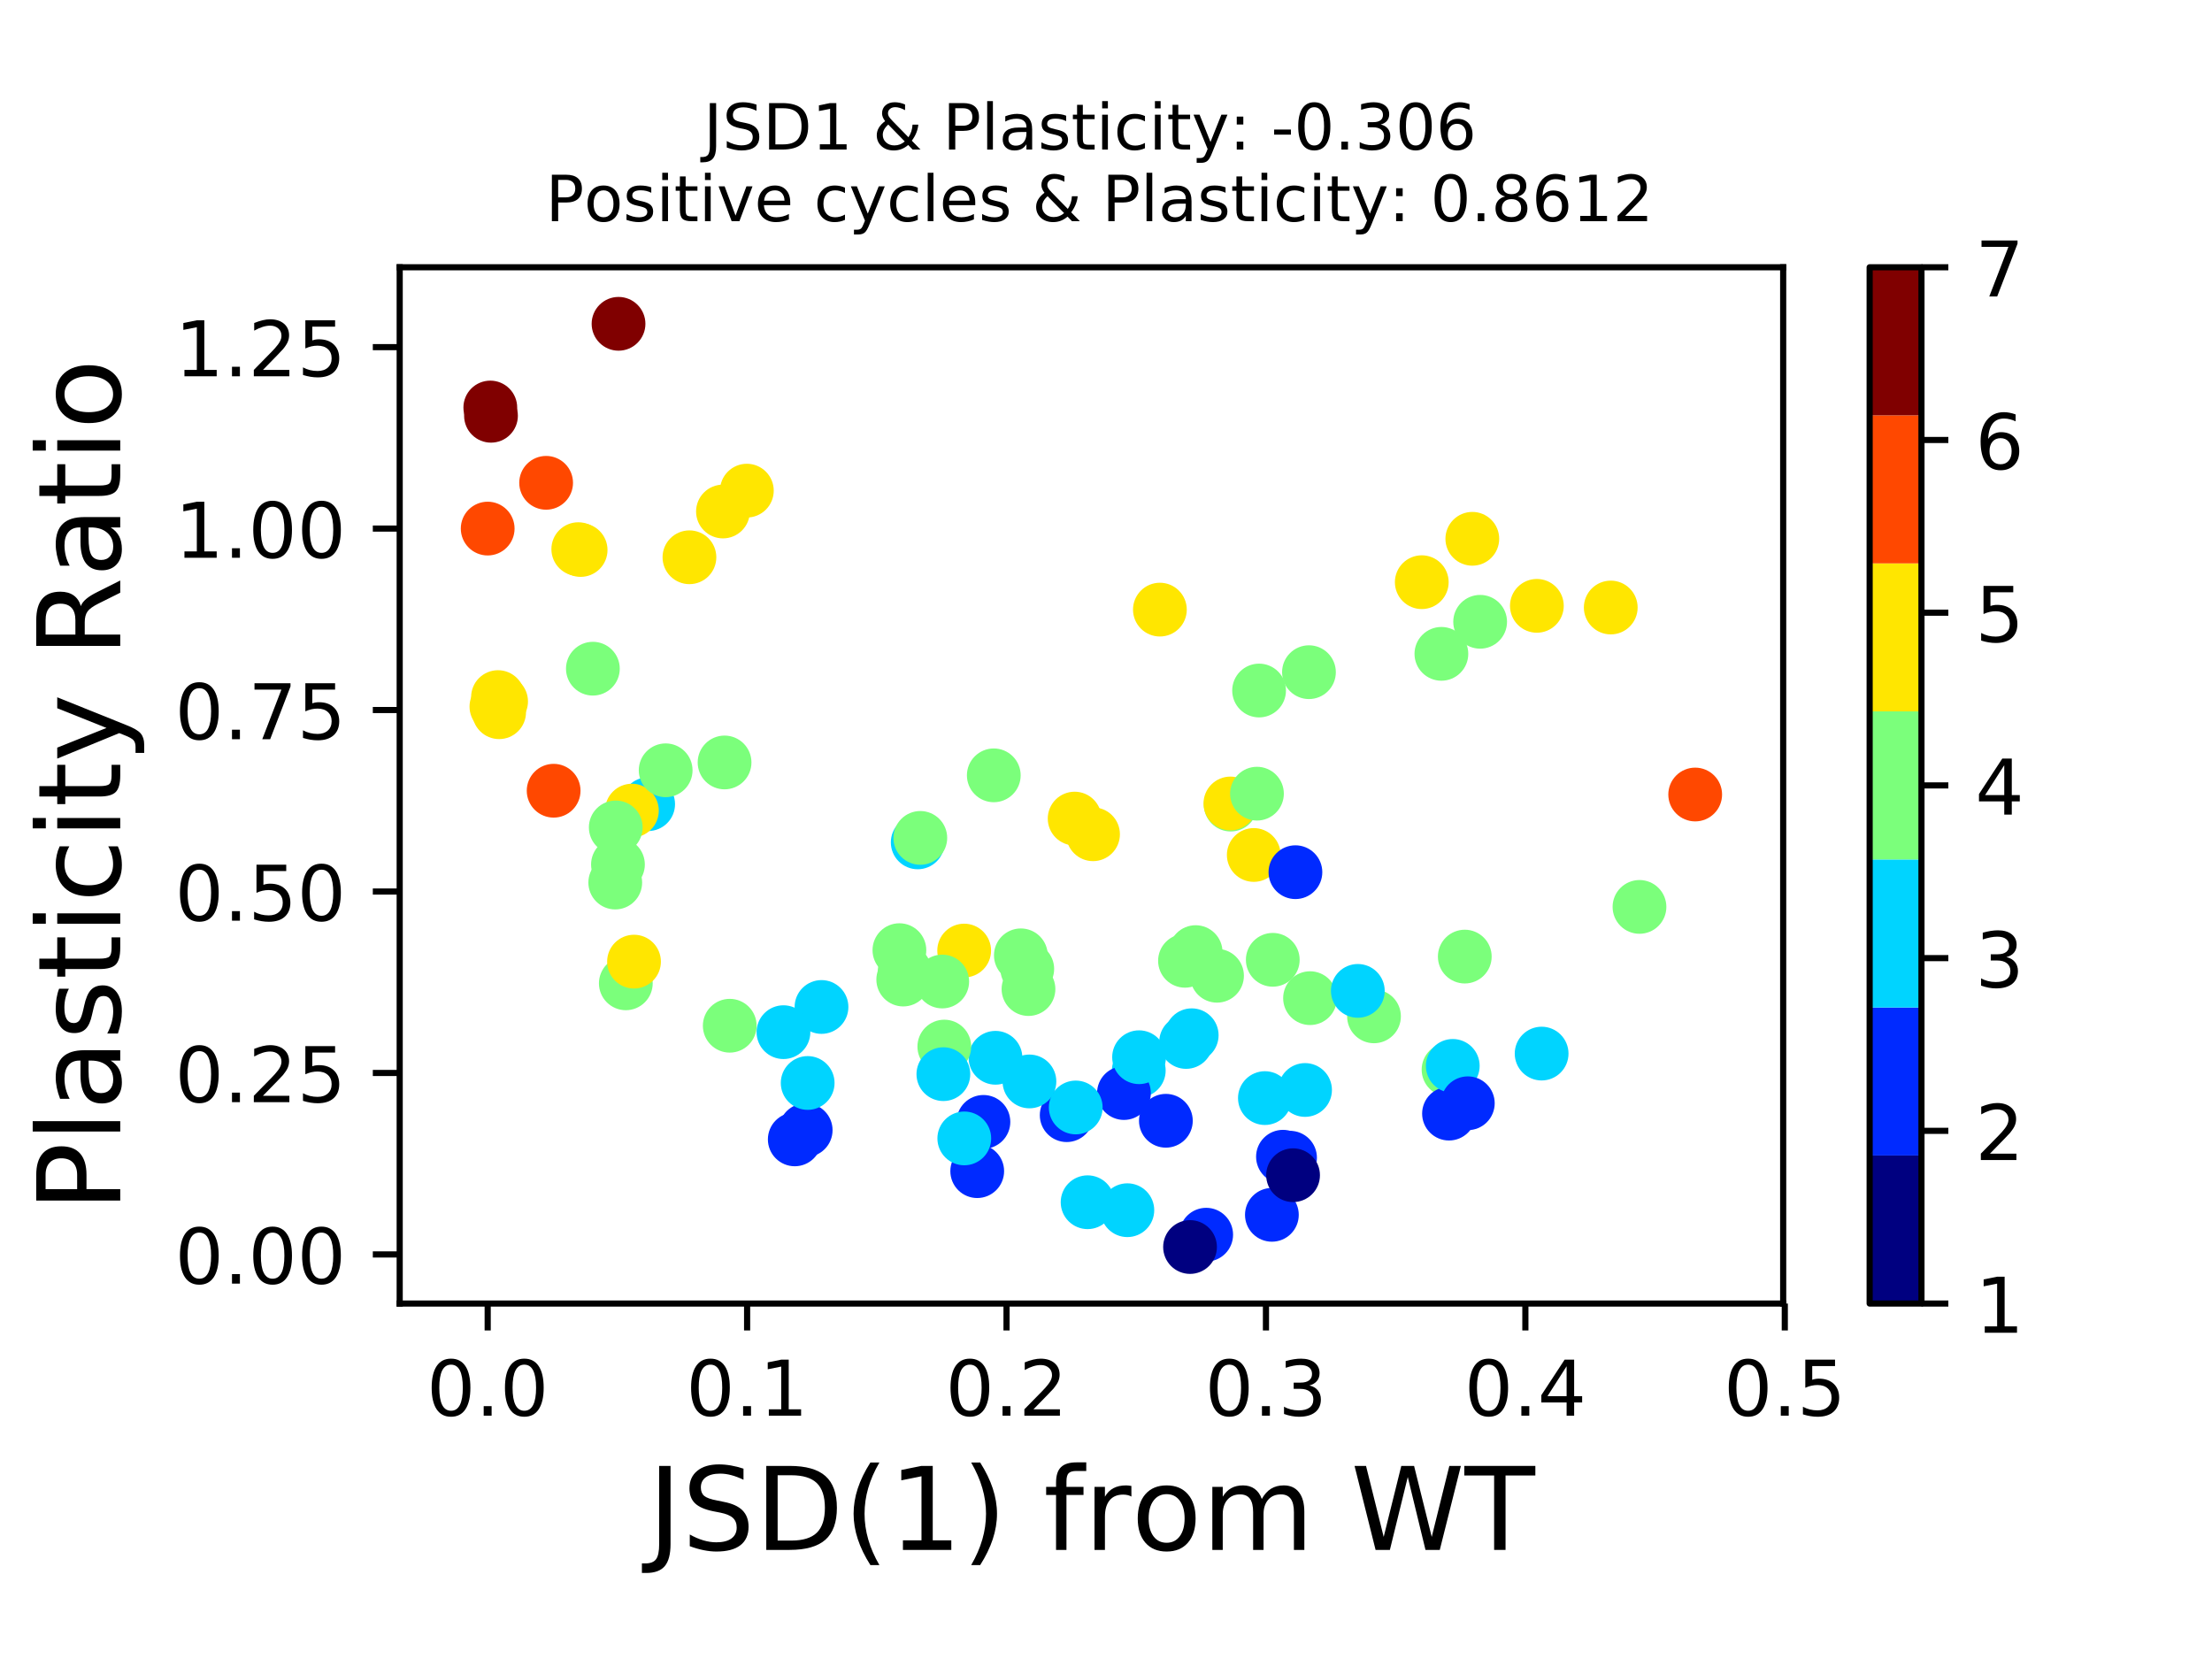 <?xml version="1.0" encoding="utf-8" standalone="no"?>
<!DOCTYPE svg PUBLIC "-//W3C//DTD SVG 1.1//EN"
  "http://www.w3.org/Graphics/SVG/1.1/DTD/svg11.dtd">
<!-- Created with matplotlib (https://matplotlib.org/) -->
<svg height="216pt" version="1.1" viewBox="0 0 288 216" width="288pt" xmlns="http://www.w3.org/2000/svg" xmlns:xlink="http://www.w3.org/1999/xlink">
 <defs>
  <style type="text/css">
*{stroke-linecap:butt;stroke-linejoin:round;}
  </style>
 </defs>
 <g id="figure_1">
  <g id="patch_1">
   <path d="M 0 216 
L 288 216 
L 288 0 
L 0 0 
z
" style="fill:#ffffff;"/>
  </g>
  <g id="axes_1">
   <g id="patch_2">
    <path d="M 52.04 169.72 
L 232.168 169.72 
L 232.168 34.8 
L 52.04 34.8 
z
" style="fill:#ffffff;"/>
   </g>
   <g id="PathCollection_1">
    <defs>
     <path d="M 0 3 
C 0.796 3 1.559 2.684 2.121 2.121 
C 2.684 1.559 3 0.796 3 0 
C 3 -0.796 2.684 -1.559 2.121 -2.121 
C 1.559 -2.684 0.796 -3 0 -3 
C -0.796 -3 -1.559 -2.684 -2.121 -2.121 
C -2.684 -1.559 -3 -0.796 -3 0 
C -3 0.796 -2.684 1.559 -2.121 2.121 
C -1.559 2.684 -0.796 3 0 3 
z
" id="C0_0_361b6899f0"/>
    </defs>
    <g clip-path="url(#p4bc2832417)">
     <use style="fill:#7bff7b;stroke:#7bff7b;" x="154.285" xlink:href="#C0_0_361b6899f0" y="125.094"/>
    </g>
    <g clip-path="url(#p4bc2832417)">
     <use style="fill:#7bff7b;stroke:#7bff7b;" x="192.713" xlink:href="#C0_0_361b6899f0" y="80.957"/>
    </g>
    <g clip-path="url(#p4bc2832417)">
     <use style="fill:#7bff7b;stroke:#7bff7b;" x="77.192" xlink:href="#C0_0_361b6899f0" y="87.062"/>
    </g>
    <g clip-path="url(#p4bc2832417)">
     <use style="fill:#7bff7b;stroke:#7bff7b;" x="170.425" xlink:href="#C0_0_361b6899f0" y="87.517"/>
    </g>
    <g clip-path="url(#p4bc2832417)">
     <use style="fill:#7bff7b;stroke:#7bff7b;" x="188.599" xlink:href="#C0_0_361b6899f0" y="139.271"/>
    </g>
    <g clip-path="url(#p4bc2832417)">
     <use style="fill:#ffe600;stroke:#ffe600;" x="142.312" xlink:href="#C0_0_361b6899f0" y="108.62"/>
    </g>
    <g clip-path="url(#p4bc2832417)">
     <use style="fill:#ffe600;stroke:#ffe600;" x="94.129" xlink:href="#C0_0_361b6899f0" y="66.597"/>
    </g>
    <g clip-path="url(#p4bc2832417)">
     <use style="fill:#00d4ff;stroke:#00d4ff;" x="148.268" xlink:href="#C0_0_361b6899f0" y="139.381"/>
    </g>
    <g clip-path="url(#p4bc2832417)">
     <use style="fill:#002aff;stroke:#002aff;" x="138.882" xlink:href="#C0_0_361b6899f0" y="145.194"/>
    </g>
    <g clip-path="url(#p4bc2832417)">
     <use style="fill:#7bff7b;stroke:#7bff7b;" x="170.565" xlink:href="#C0_0_361b6899f0" y="129.959"/>
    </g>
    <g clip-path="url(#p4bc2832417)">
     <use style="fill:#002aff;stroke:#002aff;" x="167.962" xlink:href="#C0_0_361b6899f0" y="150.734"/>
    </g>
    <g clip-path="url(#p4bc2832417)">
     <use style="fill:#ffe600;stroke:#ffe600;" x="163.239" xlink:href="#C0_0_361b6899f0" y="111.317"/>
    </g>
    <g clip-path="url(#p4bc2832417)">
     <use style="fill:#002aff;stroke:#002aff;" x="127.233" xlink:href="#C0_0_361b6899f0" y="152.483"/>
    </g>
    <g clip-path="url(#p4bc2832417)">
     <use style="fill:#ff4800;stroke:#ff4800;" x="71.105" xlink:href="#C0_0_361b6899f0" y="62.862"/>
    </g>
    <g clip-path="url(#p4bc2832417)">
     <use style="fill:#ffe600;stroke:#ffe600;" x="209.718" xlink:href="#C0_0_361b6899f0" y="79.098"/>
    </g>
    <g clip-path="url(#p4bc2832417)">
     <use style="fill:#ffe600;stroke:#ffe600;" x="151.017" xlink:href="#C0_0_361b6899f0" y="79.372"/>
    </g>
    <g clip-path="url(#p4bc2832417)">
     <use style="fill:#00d4ff;stroke:#00d4ff;" x="155.159" xlink:href="#C0_0_361b6899f0" y="134.788"/>
    </g>
    <g clip-path="url(#p4bc2832417)">
     <use style="fill:#7bff7b;stroke:#7bff7b;" x="94.338" xlink:href="#C0_0_361b6899f0" y="99.271"/>
    </g>
    <g clip-path="url(#p4bc2832417)">
     <use style="fill:#7bff7b;stroke:#7bff7b;" x="190.713" xlink:href="#C0_0_361b6899f0" y="124.547"/>
    </g>
    <g clip-path="url(#p4bc2832417)">
     <use style="fill:#ff4800;stroke:#ff4800;" x="63.496" xlink:href="#C0_0_361b6899f0" y="68.821"/>
    </g>
    <g clip-path="url(#p4bc2832417)">
     <use style="fill:#7bff7b;stroke:#7bff7b;" x="81.481" xlink:href="#C0_0_361b6899f0" y="128.028"/>
    </g>
    <g clip-path="url(#p4bc2832417)">
     <use style="fill:#7bff7b;stroke:#7bff7b;" x="129.39" xlink:href="#C0_0_361b6899f0" y="100.948"/>
    </g>
    <g clip-path="url(#p4bc2832417)">
     <use style="fill:#ffe600;stroke:#ffe600;" x="64.839" xlink:href="#C0_0_361b6899f0" y="90.761"/>
    </g>
    <g clip-path="url(#p4bc2832417)">
     <use style="fill:#00d4ff;stroke:#00d4ff;" x="164.688" xlink:href="#C0_0_361b6899f0" y="142.971"/>
    </g>
    <g clip-path="url(#p4bc2832417)">
     <use style="fill:#002aff;stroke:#002aff;" x="157.045" xlink:href="#C0_0_361b6899f0" y="160.756"/>
    </g>
    <g clip-path="url(#p4bc2832417)">
     <use style="fill:#00d4ff;stroke:#00d4ff;" x="129.612" xlink:href="#C0_0_361b6899f0" y="137.722"/>
    </g>
    <g clip-path="url(#p4bc2832417)">
     <use style="fill:#00d4ff;stroke:#00d4ff;" x="84.388" xlink:href="#C0_0_361b6899f0" y="104.702"/>
    </g>
    <g clip-path="url(#p4bc2832417)">
     <use style="fill:#7bff7b;stroke:#7bff7b;" x="133.749" xlink:href="#C0_0_361b6899f0" y="126.151"/>
    </g>
    <g clip-path="url(#p4bc2832417)">
     <use style="fill:#00d4ff;stroke:#00d4ff;" x="119.486" xlink:href="#C0_0_361b6899f0" y="109.677"/>
    </g>
    <g clip-path="url(#p4bc2832417)">
     <use style="fill:#7bff7b;stroke:#7bff7b;" x="163.932" xlink:href="#C0_0_361b6899f0" y="89.905"/>
    </g>
    <g clip-path="url(#p4bc2832417)">
     <use style="fill:#ffe600;stroke:#ffe600;" x="75.597" xlink:href="#C0_0_361b6899f0" y="71.609"/>
    </g>
    <g clip-path="url(#p4bc2832417)">
     <use style="fill:#ffe600;stroke:#ffe600;" x="82.274" xlink:href="#C0_0_361b6899f0" y="105.54"/>
    </g>
    <g clip-path="url(#p4bc2832417)">
     <use style="fill:#7bff7b;stroke:#7bff7b;" x="187.668" xlink:href="#C0_0_361b6899f0" y="85.13"/>
    </g>
    <g clip-path="url(#p4bc2832417)">
     <use style="fill:#002aff;stroke:#002aff;" x="146.336" xlink:href="#C0_0_361b6899f0" y="142.314"/>
    </g>
    <g clip-path="url(#p4bc2832417)">
     <use style="fill:#7bff7b;stroke:#7bff7b;" x="95.013" xlink:href="#C0_0_361b6899f0" y="133.549"/>
    </g>
    <g clip-path="url(#p4bc2832417)">
     <use style="fill:#ffe600;stroke:#ffe600;" x="139.918" xlink:href="#C0_0_361b6899f0" y="106.579"/>
    </g>
    <g clip-path="url(#p4bc2832417)">
     <use style="fill:#00d4ff;stroke:#00d4ff;" x="134.031" xlink:href="#C0_0_361b6899f0" y="140.802"/>
    </g>
    <g clip-path="url(#p4bc2832417)">
     <use style="fill:#002aff;stroke:#002aff;" x="188.659" xlink:href="#C0_0_361b6899f0" y="144.993"/>
    </g>
    <g clip-path="url(#p4bc2832417)">
     <use style="fill:#ffe600;stroke:#ffe600;" x="125.534" xlink:href="#C0_0_361b6899f0" y="123.763"/>
    </g>
    <g clip-path="url(#p4bc2832417)">
     <use style="fill:#ffe600;stroke:#ffe600;" x="75.291" xlink:href="#C0_0_361b6899f0" y="71.499"/>
    </g>
    <g clip-path="url(#p4bc2832417)">
     <use style="fill:#7bff7b;stroke:#7bff7b;" x="117.601" xlink:href="#C0_0_361b6899f0" y="127.536"/>
    </g>
    <g clip-path="url(#p4bc2832417)">
     <use style="fill:#00d4ff;stroke:#00d4ff;" x="169.917" xlink:href="#C0_0_361b6899f0" y="141.914"/>
    </g>
    <g clip-path="url(#p4bc2832417)">
     <use style="fill:#ffe600;stroke:#ffe600;" x="64.987" xlink:href="#C0_0_361b6899f0" y="92.729"/>
    </g>
    <g clip-path="url(#p4bc2832417)">
     <use style="fill:#002aff;stroke:#002aff;" x="128.041" xlink:href="#C0_0_361b6899f0" y="146.068"/>
    </g>
    <g clip-path="url(#p4bc2832417)">
     <use style="fill:#ffe600;stroke:#ffe600;" x="89.764" xlink:href="#C0_0_361b6899f0" y="72.556"/>
    </g>
    <g clip-path="url(#p4bc2832417)">
     <use style="fill:#002aff;stroke:#002aff;" x="165.598" xlink:href="#C0_0_361b6899f0" y="158.169"/>
    </g>
    <g clip-path="url(#p4bc2832417)">
     <use style="fill:#7bff7b;stroke:#7bff7b;" x="80.457" xlink:href="#C0_0_361b6899f0" y="112.556"/>
    </g>
    <g clip-path="url(#p4bc2832417)">
     <use style="fill:#7bff7b;stroke:#7bff7b;" x="160.24" xlink:href="#C0_0_361b6899f0" y="104.757"/>
    </g>
    <g clip-path="url(#p4bc2832417)">
     <use style="fill:#800000;stroke:#800000;" x="63.837" xlink:href="#C0_0_361b6899f0" y="53.058"/>
    </g>
    <g clip-path="url(#p4bc2832417)">
     <use style="fill:#ffe600;stroke:#ffe600;" x="82.548" xlink:href="#C0_0_361b6899f0" y="125.203"/>
    </g>
    <g clip-path="url(#p4bc2832417)">
     <use style="fill:#002aff;stroke:#002aff;" x="168.663" xlink:href="#C0_0_361b6899f0" y="113.558"/>
    </g>
    <g clip-path="url(#p4bc2832417)">
     <use style="fill:#ffe600;stroke:#ffe600;" x="65.243" xlink:href="#C0_0_361b6899f0" y="91.326"/>
    </g>
    <g clip-path="url(#p4bc2832417)">
     <use style="fill:#ff4800;stroke:#ff4800;" x="220.712" xlink:href="#C0_0_361b6899f0" y="103.445"/>
    </g>
    <g clip-path="url(#p4bc2832417)">
     <use style="fill:#00d4ff;stroke:#00d4ff;" x="148.305" xlink:href="#C0_0_361b6899f0" y="137.649"/>
    </g>
    <g clip-path="url(#p4bc2832417)">
     <use style="fill:#ffe600;stroke:#ffe600;" x="191.694" xlink:href="#C0_0_361b6899f0" y="70.151"/>
    </g>
    <g clip-path="url(#p4bc2832417)">
     <use style="fill:#7bff7b;stroke:#7bff7b;" x="178.893" xlink:href="#C0_0_361b6899f0" y="132.328"/>
    </g>
    <g clip-path="url(#p4bc2832417)">
     <use style="fill:#7bff7b;stroke:#7bff7b;" x="155.672" xlink:href="#C0_0_361b6899f0" y="123.964"/>
    </g>
    <g clip-path="url(#p4bc2832417)">
     <use style="fill:#7bff7b;stroke:#7bff7b;" x="213.459" xlink:href="#C0_0_361b6899f0" y="118.078"/>
    </g>
    <g clip-path="url(#p4bc2832417)">
     <use style="fill:#ffe600;stroke:#ffe600;" x="200.098" xlink:href="#C0_0_361b6899f0" y="78.88"/>
    </g>
    <g clip-path="url(#p4bc2832417)">
     <use style="fill:#7bff7b;stroke:#7bff7b;" x="117.102" xlink:href="#C0_0_361b6899f0" y="123.709"/>
    </g>
    <g clip-path="url(#p4bc2832417)">
     <use style="fill:#00d4ff;stroke:#00d4ff;" x="106.959" xlink:href="#C0_0_361b6899f0" y="131.107"/>
    </g>
    <g clip-path="url(#p4bc2832417)">
     <use style="fill:#00d4ff;stroke:#00d4ff;" x="141.604" xlink:href="#C0_0_361b6899f0" y="156.529"/>
    </g>
    <g clip-path="url(#p4bc2832417)">
     <use style="fill:#7bff7b;stroke:#7bff7b;" x="86.669" xlink:href="#C0_0_361b6899f0" y="100.292"/>
    </g>
    <g clip-path="url(#p4bc2832417)">
     <use style="fill:#002aff;stroke:#002aff;" x="104.899" xlink:href="#C0_0_361b6899f0" y="147.144"/>
    </g>
    <g clip-path="url(#p4bc2832417)">
     <use style="fill:#7bff7b;stroke:#7bff7b;" x="165.714" xlink:href="#C0_0_361b6899f0" y="124.966"/>
    </g>
    <g clip-path="url(#p4bc2832417)">
     <use style="fill:#7bff7b;stroke:#7bff7b;" x="122.677" xlink:href="#C0_0_361b6899f0" y="127.791"/>
    </g>
    <g clip-path="url(#p4bc2832417)">
     <use style="fill:#002aff;stroke:#002aff;" x="103.478" xlink:href="#C0_0_361b6899f0" y="148.346"/>
    </g>
    <g clip-path="url(#p4bc2832417)">
     <use style="fill:#002aff;stroke:#002aff;" x="151.796" xlink:href="#C0_0_361b6899f0" y="145.923"/>
    </g>
    <g clip-path="url(#p4bc2832417)">
     <use style="fill:#7bff7b;stroke:#7bff7b;" x="119.823" xlink:href="#C0_0_361b6899f0" y="109.094"/>
    </g>
    <g clip-path="url(#p4bc2832417)">
     <use style="fill:#002aff;stroke:#002aff;" x="167.041" xlink:href="#C0_0_361b6899f0" y="150.606"/>
    </g>
    <g clip-path="url(#p4bc2832417)">
     <use style="fill:#00d4ff;stroke:#00d4ff;" x="189.149" xlink:href="#C0_0_361b6899f0" y="138.779"/>
    </g>
    <g clip-path="url(#p4bc2832417)">
     <use style="fill:#00d4ff;stroke:#00d4ff;" x="102.005" xlink:href="#C0_0_361b6899f0" y="134.387"/>
    </g>
    <g clip-path="url(#p4bc2832417)">
     <use style="fill:#00d4ff;stroke:#00d4ff;" x="200.718" xlink:href="#C0_0_361b6899f0" y="137.176"/>
    </g>
    <g clip-path="url(#p4bc2832417)">
     <use style="fill:#ff4800;stroke:#ff4800;" x="72.083" xlink:href="#C0_0_361b6899f0" y="102.952"/>
    </g>
    <g clip-path="url(#p4bc2832417)">
     <use style="fill:#000080;stroke:#000080;" x="154.942" xlink:href="#C0_0_361b6899f0" y="162.36"/>
    </g>
    <g clip-path="url(#p4bc2832417)">
     <use style="fill:#7bff7b;stroke:#7bff7b;" x="80.105" xlink:href="#C0_0_361b6899f0" y="114.907"/>
    </g>
    <g clip-path="url(#p4bc2832417)">
     <use style="fill:#ffe600;stroke:#ffe600;" x="64.632" xlink:href="#C0_0_361b6899f0" y="92"/>
    </g>
    <g clip-path="url(#p4bc2832417)">
     <use style="fill:#00d4ff;stroke:#00d4ff;" x="125.549" xlink:href="#C0_0_361b6899f0" y="148.219"/>
    </g>
    <g clip-path="url(#p4bc2832417)">
     <use style="fill:#ffe600;stroke:#ffe600;" x="185.113" xlink:href="#C0_0_361b6899f0" y="75.8"/>
    </g>
    <g clip-path="url(#p4bc2832417)">
     <use style="fill:#002aff;stroke:#002aff;" x="191.108" xlink:href="#C0_0_361b6899f0" y="143.645"/>
    </g>
    <g clip-path="url(#p4bc2832417)">
     <use style="fill:#7bff7b;stroke:#7bff7b;" x="117.788" xlink:href="#C0_0_361b6899f0" y="126.46"/>
    </g>
    <g clip-path="url(#p4bc2832417)">
     <use style="fill:#7bff7b;stroke:#7bff7b;" x="80.172" xlink:href="#C0_0_361b6899f0" y="107.727"/>
    </g>
    <g clip-path="url(#p4bc2832417)">
     <use style="fill:#00d4ff;stroke:#00d4ff;" x="105.158" xlink:href="#C0_0_361b6899f0" y="141.002"/>
    </g>
    <g clip-path="url(#p4bc2832417)">
     <use style="fill:#800000;stroke:#800000;" x="63.927" xlink:href="#C0_0_361b6899f0" y="54.133"/>
    </g>
    <g clip-path="url(#p4bc2832417)">
     <use style="fill:#00d4ff;stroke:#00d4ff;" x="176.787" xlink:href="#C0_0_361b6899f0" y="129.012"/>
    </g>
    <g clip-path="url(#p4bc2832417)">
     <use style="fill:#7bff7b;stroke:#7bff7b;" x="158.455" xlink:href="#C0_0_361b6899f0" y="127.043"/>
    </g>
    <g clip-path="url(#p4bc2832417)">
     <use style="fill:#ffe600;stroke:#ffe600;" x="160.196" xlink:href="#C0_0_361b6899f0" y="104.611"/>
    </g>
    <g clip-path="url(#p4bc2832417)">
     <use style="fill:#00d4ff;stroke:#00d4ff;" x="140.061" xlink:href="#C0_0_361b6899f0" y="144.191"/>
    </g>
    <g clip-path="url(#p4bc2832417)">
     <use style="fill:#7bff7b;stroke:#7bff7b;" x="122.95" xlink:href="#C0_0_361b6899f0" y="136.264"/>
    </g>
    <g clip-path="url(#p4bc2832417)">
     <use style="fill:#000080;stroke:#000080;" x="168.356" xlink:href="#C0_0_361b6899f0" y="153.011"/>
    </g>
    <g clip-path="url(#p4bc2832417)">
     <use style="fill:#00d4ff;stroke:#00d4ff;" x="146.78" xlink:href="#C0_0_361b6899f0" y="157.567"/>
    </g>
    <g clip-path="url(#p4bc2832417)">
     <use style="fill:#00d4ff;stroke:#00d4ff;" x="154.429" xlink:href="#C0_0_361b6899f0" y="135.663"/>
    </g>
    <g clip-path="url(#p4bc2832417)">
     <use style="fill:#7bff7b;stroke:#7bff7b;" x="163.655" xlink:href="#C0_0_361b6899f0" y="103.335"/>
    </g>
    <g clip-path="url(#p4bc2832417)">
     <use style="fill:#00d4ff;stroke:#00d4ff;" x="122.826" xlink:href="#C0_0_361b6899f0" y="139.854"/>
    </g>
    <g clip-path="url(#p4bc2832417)">
     <use style="fill:#ffe600;stroke:#ffe600;" x="97.24" xlink:href="#C0_0_361b6899f0" y="63.882"/>
    </g>
    <g clip-path="url(#p4bc2832417)">
     <use style="fill:#7bff7b;stroke:#7bff7b;" x="133.908" xlink:href="#C0_0_361b6899f0" y="128.775"/>
    </g>
    <g clip-path="url(#p4bc2832417)">
     <use style="fill:#800000;stroke:#800000;" x="80.532" xlink:href="#C0_0_361b6899f0" y="42.16"/>
    </g>
    <g clip-path="url(#p4bc2832417)">
     <use style="fill:#7bff7b;stroke:#7bff7b;" x="132.914" xlink:href="#C0_0_361b6899f0" y="124.383"/>
    </g>
   </g>
   <g id="matplotlib.axis_1">
    <g id="xtick_1">
     <g id="line2d_1">
      <defs>
       <path d="M 0 0 
L 0 3.5 
" id="m20d7c242f2" style="stroke:#000000;stroke-width:0.8;"/>
      </defs>
      <g>
       <use style="stroke:#000000;stroke-width:0.8;" x="63.496" xlink:href="#m20d7c242f2" y="169.72"/>
      </g>
     </g>
     <g id="text_1">
      <!-- 0.0 -->
      <defs>
       <path d="M 31.781 66.406 
Q 24.172 66.406 20.328 58.906 
Q 16.5 51.422 16.5 36.375 
Q 16.5 21.391 20.328 13.891 
Q 24.172 6.391 31.781 6.391 
Q 39.453 6.391 43.281 13.891 
Q 47.125 21.391 47.125 36.375 
Q 47.125 51.422 43.281 58.906 
Q 39.453 66.406 31.781 66.406 
z
M 31.781 74.219 
Q 44.047 74.219 50.516 64.516 
Q 56.984 54.828 56.984 36.375 
Q 56.984 17.969 50.516 8.266 
Q 44.047 -1.422 31.781 -1.422 
Q 19.531 -1.422 13.062 8.266 
Q 6.594 17.969 6.594 36.375 
Q 6.594 54.828 13.062 64.516 
Q 19.531 74.219 31.781 74.219 
z
" id="DejaVuSans-48"/>
       <path d="M 10.688 12.406 
L 21 12.406 
L 21 0 
L 10.688 0 
z
" id="DejaVuSans-46"/>
      </defs>
      <g transform="translate(55.545 184.318)scale(0.1 -0.1)">
       <use xlink:href="#DejaVuSans-48"/>
       <use x="63.623" xlink:href="#DejaVuSans-46"/>
       <use x="95.41" xlink:href="#DejaVuSans-48"/>
      </g>
     </g>
    </g>
    <g id="xtick_2">
     <g id="line2d_2">
      <g>
       <use style="stroke:#000000;stroke-width:0.8;" x="97.273" xlink:href="#m20d7c242f2" y="169.72"/>
      </g>
     </g>
     <g id="text_2">
      <!-- 0.1 -->
      <defs>
       <path d="M 12.406 8.297 
L 28.516 8.297 
L 28.516 63.922 
L 10.984 60.406 
L 10.984 69.391 
L 28.422 72.906 
L 38.281 72.906 
L 38.281 8.297 
L 54.391 8.297 
L 54.391 0 
L 12.406 0 
z
" id="DejaVuSans-49"/>
      </defs>
      <g transform="translate(89.321 184.318)scale(0.1 -0.1)">
       <use xlink:href="#DejaVuSans-48"/>
       <use x="63.623" xlink:href="#DejaVuSans-46"/>
       <use x="95.41" xlink:href="#DejaVuSans-49"/>
      </g>
     </g>
    </g>
    <g id="xtick_3">
     <g id="line2d_3">
      <g>
       <use style="stroke:#000000;stroke-width:0.8;" x="131.049" xlink:href="#m20d7c242f2" y="169.72"/>
      </g>
     </g>
     <g id="text_3">
      <!-- 0.2 -->
      <defs>
       <path d="M 19.188 8.297 
L 53.609 8.297 
L 53.609 0 
L 7.328 0 
L 7.328 8.297 
Q 12.938 14.109 22.625 23.891 
Q 32.328 33.688 34.812 36.531 
Q 39.547 41.844 41.422 45.531 
Q 43.312 49.219 43.312 52.781 
Q 43.312 58.594 39.234 62.25 
Q 35.156 65.922 28.609 65.922 
Q 23.969 65.922 18.812 64.312 
Q 13.672 62.703 7.812 59.422 
L 7.812 69.391 
Q 13.766 71.781 18.938 73 
Q 24.125 74.219 28.422 74.219 
Q 39.75 74.219 46.484 68.547 
Q 53.219 62.891 53.219 53.422 
Q 53.219 48.922 51.531 44.891 
Q 49.859 40.875 45.406 35.406 
Q 44.188 33.984 37.641 27.219 
Q 31.109 20.453 19.188 8.297 
z
" id="DejaVuSans-50"/>
      </defs>
      <g transform="translate(123.098 184.318)scale(0.1 -0.1)">
       <use xlink:href="#DejaVuSans-48"/>
       <use x="63.623" xlink:href="#DejaVuSans-46"/>
       <use x="95.41" xlink:href="#DejaVuSans-50"/>
      </g>
     </g>
    </g>
    <g id="xtick_4">
     <g id="line2d_4">
      <g>
       <use style="stroke:#000000;stroke-width:0.8;" x="164.826" xlink:href="#m20d7c242f2" y="169.72"/>
      </g>
     </g>
     <g id="text_4">
      <!-- 0.3 -->
      <defs>
       <path d="M 40.578 39.312 
Q 47.656 37.797 51.625 33 
Q 55.609 28.219 55.609 21.188 
Q 55.609 10.406 48.188 4.484 
Q 40.766 -1.422 27.094 -1.422 
Q 22.516 -1.422 17.656 -0.516 
Q 12.797 0.391 7.625 2.203 
L 7.625 11.719 
Q 11.719 9.328 16.594 8.109 
Q 21.484 6.891 26.812 6.891 
Q 36.078 6.891 40.938 10.547 
Q 45.797 14.203 45.797 21.188 
Q 45.797 27.641 41.281 31.266 
Q 36.766 34.906 28.719 34.906 
L 20.219 34.906 
L 20.219 43.016 
L 29.109 43.016 
Q 36.375 43.016 40.234 45.922 
Q 44.094 48.828 44.094 54.297 
Q 44.094 59.906 40.109 62.906 
Q 36.141 65.922 28.719 65.922 
Q 24.656 65.922 20.016 65.031 
Q 15.375 64.156 9.812 62.312 
L 9.812 71.094 
Q 15.438 72.656 20.344 73.438 
Q 25.25 74.219 29.594 74.219 
Q 40.828 74.219 47.359 69.109 
Q 53.906 64.016 53.906 55.328 
Q 53.906 49.266 50.438 45.094 
Q 46.969 40.922 40.578 39.312 
z
" id="DejaVuSans-51"/>
      </defs>
      <g transform="translate(156.874 184.318)scale(0.1 -0.1)">
       <use xlink:href="#DejaVuSans-48"/>
       <use x="63.623" xlink:href="#DejaVuSans-46"/>
       <use x="95.41" xlink:href="#DejaVuSans-51"/>
      </g>
     </g>
    </g>
    <g id="xtick_5">
     <g id="line2d_5">
      <g>
       <use style="stroke:#000000;stroke-width:0.8;" x="198.602" xlink:href="#m20d7c242f2" y="169.72"/>
      </g>
     </g>
     <g id="text_5">
      <!-- 0.4 -->
      <defs>
       <path d="M 37.797 64.312 
L 12.891 25.391 
L 37.797 25.391 
z
M 35.203 72.906 
L 47.609 72.906 
L 47.609 25.391 
L 58.016 25.391 
L 58.016 17.188 
L 47.609 17.188 
L 47.609 0 
L 37.797 0 
L 37.797 17.188 
L 4.891 17.188 
L 4.891 26.703 
z
" id="DejaVuSans-52"/>
      </defs>
      <g transform="translate(190.65 184.318)scale(0.1 -0.1)">
       <use xlink:href="#DejaVuSans-48"/>
       <use x="63.623" xlink:href="#DejaVuSans-46"/>
       <use x="95.41" xlink:href="#DejaVuSans-52"/>
      </g>
     </g>
    </g>
    <g id="xtick_6">
     <g id="line2d_6">
      <g>
       <use style="stroke:#000000;stroke-width:0.8;" x="232.378" xlink:href="#m20d7c242f2" y="169.72"/>
      </g>
     </g>
     <g id="text_6">
      <!-- 0.5 -->
      <defs>
       <path d="M 10.797 72.906 
L 49.516 72.906 
L 49.516 64.594 
L 19.828 64.594 
L 19.828 46.734 
Q 21.969 47.469 24.109 47.828 
Q 26.266 48.188 28.422 48.188 
Q 40.625 48.188 47.75 41.5 
Q 54.891 34.812 54.891 23.391 
Q 54.891 11.625 47.562 5.094 
Q 40.234 -1.422 26.906 -1.422 
Q 22.312 -1.422 17.547 -0.641 
Q 12.797 0.141 7.719 1.703 
L 7.719 11.625 
Q 12.109 9.234 16.797 8.062 
Q 21.484 6.891 26.703 6.891 
Q 35.156 6.891 40.078 11.328 
Q 45.016 15.766 45.016 23.391 
Q 45.016 31 40.078 35.438 
Q 35.156 39.891 26.703 39.891 
Q 22.75 39.891 18.812 39.016 
Q 14.891 38.141 10.797 36.281 
z
" id="DejaVuSans-53"/>
      </defs>
      <g transform="translate(224.427 184.318)scale(0.1 -0.1)">
       <use xlink:href="#DejaVuSans-48"/>
       <use x="63.623" xlink:href="#DejaVuSans-46"/>
       <use x="95.41" xlink:href="#DejaVuSans-53"/>
      </g>
     </g>
    </g>
    <g id="text_7">
     <!-- JSD(1) from WT -->
     <defs>
      <path d="M 9.812 72.906 
L 19.672 72.906 
L 19.672 5.078 
Q 19.672 -8.109 14.672 -14.062 
Q 9.672 -20.016 -1.422 -20.016 
L -5.172 -20.016 
L -5.172 -11.719 
L -2.094 -11.719 
Q 4.438 -11.719 7.125 -8.047 
Q 9.812 -4.391 9.812 5.078 
z
" id="DejaVuSans-74"/>
      <path d="M 53.516 70.516 
L 53.516 60.891 
Q 47.906 63.578 42.922 64.891 
Q 37.938 66.219 33.297 66.219 
Q 25.25 66.219 20.875 63.094 
Q 16.5 59.969 16.5 54.203 
Q 16.5 49.359 19.406 46.891 
Q 22.312 44.438 30.422 42.922 
L 36.375 41.703 
Q 47.406 39.594 52.656 34.297 
Q 57.906 29 57.906 20.125 
Q 57.906 9.516 50.797 4.047 
Q 43.703 -1.422 29.984 -1.422 
Q 24.812 -1.422 18.969 -0.25 
Q 13.141 0.922 6.891 3.219 
L 6.891 13.375 
Q 12.891 10.016 18.656 8.297 
Q 24.422 6.594 29.984 6.594 
Q 38.422 6.594 43.016 9.906 
Q 47.609 13.234 47.609 19.391 
Q 47.609 24.75 44.312 27.781 
Q 41.016 30.812 33.5 32.328 
L 27.484 33.5 
Q 16.453 35.688 11.516 40.375 
Q 6.594 45.062 6.594 53.422 
Q 6.594 63.094 13.406 68.656 
Q 20.219 74.219 32.172 74.219 
Q 37.312 74.219 42.625 73.281 
Q 47.953 72.359 53.516 70.516 
z
" id="DejaVuSans-83"/>
      <path d="M 19.672 64.797 
L 19.672 8.109 
L 31.594 8.109 
Q 46.688 8.109 53.688 14.938 
Q 60.688 21.781 60.688 36.531 
Q 60.688 51.172 53.688 57.984 
Q 46.688 64.797 31.594 64.797 
z
M 9.812 72.906 
L 30.078 72.906 
Q 51.266 72.906 61.172 64.094 
Q 71.094 55.281 71.094 36.531 
Q 71.094 17.672 61.125 8.828 
Q 51.172 0 30.078 0 
L 9.812 0 
z
" id="DejaVuSans-68"/>
      <path d="M 31 75.875 
Q 24.469 64.656 21.281 53.656 
Q 18.109 42.672 18.109 31.391 
Q 18.109 20.125 21.312 9.062 
Q 24.516 -2 31 -13.188 
L 23.188 -13.188 
Q 15.875 -1.703 12.234 9.375 
Q 8.594 20.453 8.594 31.391 
Q 8.594 42.281 12.203 53.312 
Q 15.828 64.359 23.188 75.875 
z
" id="DejaVuSans-40"/>
      <path d="M 8.016 75.875 
L 15.828 75.875 
Q 23.141 64.359 26.781 53.312 
Q 30.422 42.281 30.422 31.391 
Q 30.422 20.453 26.781 9.375 
Q 23.141 -1.703 15.828 -13.188 
L 8.016 -13.188 
Q 14.5 -2 17.703 9.062 
Q 20.906 20.125 20.906 31.391 
Q 20.906 42.672 17.703 53.656 
Q 14.5 64.656 8.016 75.875 
z
" id="DejaVuSans-41"/>
      <path id="DejaVuSans-32"/>
      <path d="M 37.109 75.984 
L 37.109 68.5 
L 28.516 68.5 
Q 23.688 68.5 21.797 66.547 
Q 19.922 64.594 19.922 59.516 
L 19.922 54.688 
L 34.719 54.688 
L 34.719 47.703 
L 19.922 47.703 
L 19.922 0 
L 10.891 0 
L 10.891 47.703 
L 2.297 47.703 
L 2.297 54.688 
L 10.891 54.688 
L 10.891 58.5 
Q 10.891 67.625 15.141 71.797 
Q 19.391 75.984 28.609 75.984 
z
" id="DejaVuSans-102"/>
      <path d="M 41.109 46.297 
Q 39.594 47.172 37.812 47.578 
Q 36.031 48 33.891 48 
Q 26.266 48 22.188 43.047 
Q 18.109 38.094 18.109 28.812 
L 18.109 0 
L 9.078 0 
L 9.078 54.688 
L 18.109 54.688 
L 18.109 46.188 
Q 20.953 51.172 25.484 53.578 
Q 30.031 56 36.531 56 
Q 37.453 56 38.578 55.875 
Q 39.703 55.766 41.062 55.516 
z
" id="DejaVuSans-114"/>
      <path d="M 30.609 48.391 
Q 23.391 48.391 19.188 42.75 
Q 14.984 37.109 14.984 27.297 
Q 14.984 17.484 19.156 11.844 
Q 23.344 6.203 30.609 6.203 
Q 37.797 6.203 41.984 11.859 
Q 46.188 17.531 46.188 27.297 
Q 46.188 37.016 41.984 42.703 
Q 37.797 48.391 30.609 48.391 
z
M 30.609 56 
Q 42.328 56 49.016 48.375 
Q 55.719 40.766 55.719 27.297 
Q 55.719 13.875 49.016 6.219 
Q 42.328 -1.422 30.609 -1.422 
Q 18.844 -1.422 12.172 6.219 
Q 5.516 13.875 5.516 27.297 
Q 5.516 40.766 12.172 48.375 
Q 18.844 56 30.609 56 
z
" id="DejaVuSans-111"/>
      <path d="M 52 44.188 
Q 55.375 50.25 60.062 53.125 
Q 64.75 56 71.094 56 
Q 79.641 56 84.281 50.016 
Q 88.922 44.047 88.922 33.016 
L 88.922 0 
L 79.891 0 
L 79.891 32.719 
Q 79.891 40.578 77.094 44.375 
Q 74.312 48.188 68.609 48.188 
Q 61.625 48.188 57.562 43.547 
Q 53.516 38.922 53.516 30.906 
L 53.516 0 
L 44.484 0 
L 44.484 32.719 
Q 44.484 40.625 41.703 44.406 
Q 38.922 48.188 33.109 48.188 
Q 26.219 48.188 22.156 43.531 
Q 18.109 38.875 18.109 30.906 
L 18.109 0 
L 9.078 0 
L 9.078 54.688 
L 18.109 54.688 
L 18.109 46.188 
Q 21.188 51.219 25.484 53.609 
Q 29.781 56 35.688 56 
Q 41.656 56 45.828 52.969 
Q 50 49.953 52 44.188 
z
" id="DejaVuSans-109"/>
      <path d="M 3.328 72.906 
L 13.281 72.906 
L 28.609 11.281 
L 43.891 72.906 
L 54.984 72.906 
L 70.312 11.281 
L 85.594 72.906 
L 95.609 72.906 
L 77.297 0 
L 64.891 0 
L 49.516 63.281 
L 33.984 0 
L 21.578 0 
z
" id="DejaVuSans-87"/>
      <path d="M -0.297 72.906 
L 61.375 72.906 
L 61.375 64.594 
L 35.5 64.594 
L 35.5 0 
L 25.594 0 
L 25.594 64.594 
L -0.297 64.594 
z
" id="DejaVuSans-84"/>
     </defs>
     <g transform="translate(84.352 201.796)scale(0.15 -0.15)">
      <use xlink:href="#DejaVuSans-74"/>
      <use x="29.492" xlink:href="#DejaVuSans-83"/>
      <use x="92.969" xlink:href="#DejaVuSans-68"/>
      <use x="169.971" xlink:href="#DejaVuSans-40"/>
      <use x="208.984" xlink:href="#DejaVuSans-49"/>
      <use x="272.607" xlink:href="#DejaVuSans-41"/>
      <use x="311.621" xlink:href="#DejaVuSans-32"/>
      <use x="343.408" xlink:href="#DejaVuSans-102"/>
      <use x="378.613" xlink:href="#DejaVuSans-114"/>
      <use x="419.695" xlink:href="#DejaVuSans-111"/>
      <use x="480.877" xlink:href="#DejaVuSans-109"/>
      <use x="578.289" xlink:href="#DejaVuSans-32"/>
      <use x="610.076" xlink:href="#DejaVuSans-87"/>
      <use x="708.953" xlink:href="#DejaVuSans-84"/>
     </g>
    </g>
   </g>
   <g id="matplotlib.axis_2">
    <g id="ytick_1">
     <g id="line2d_7">
      <defs>
       <path d="M 0 0 
L -3.5 0 
" id="m9a72857427" style="stroke:#000000;stroke-width:0.8;"/>
      </defs>
      <g>
       <use style="stroke:#000000;stroke-width:0.8;" x="52.04" xlink:href="#m9a72857427" y="163.326"/>
      </g>
     </g>
     <g id="text_8">
      <!-- 0.00 -->
      <g transform="translate(22.774 167.125)scale(0.1 -0.1)">
       <use xlink:href="#DejaVuSans-48"/>
       <use x="63.623" xlink:href="#DejaVuSans-46"/>
       <use x="95.41" xlink:href="#DejaVuSans-48"/>
       <use x="159.033" xlink:href="#DejaVuSans-48"/>
      </g>
     </g>
    </g>
    <g id="ytick_2">
     <g id="line2d_8">
      <g>
       <use style="stroke:#000000;stroke-width:0.8;" x="52.04" xlink:href="#m9a72857427" y="139.699"/>
      </g>
     </g>
     <g id="text_9">
      <!-- 0.25 -->
      <g transform="translate(22.774 143.499)scale(0.1 -0.1)">
       <use xlink:href="#DejaVuSans-48"/>
       <use x="63.623" xlink:href="#DejaVuSans-46"/>
       <use x="95.41" xlink:href="#DejaVuSans-50"/>
       <use x="159.033" xlink:href="#DejaVuSans-53"/>
      </g>
     </g>
    </g>
    <g id="ytick_3">
     <g id="line2d_9">
      <g>
       <use style="stroke:#000000;stroke-width:0.8;" x="52.04" xlink:href="#m9a72857427" y="116.073"/>
      </g>
     </g>
     <g id="text_10">
      <!-- 0.50 -->
      <g transform="translate(22.774 119.872)scale(0.1 -0.1)">
       <use xlink:href="#DejaVuSans-48"/>
       <use x="63.623" xlink:href="#DejaVuSans-46"/>
       <use x="95.41" xlink:href="#DejaVuSans-53"/>
       <use x="159.033" xlink:href="#DejaVuSans-48"/>
      </g>
     </g>
    </g>
    <g id="ytick_4">
     <g id="line2d_10">
      <g>
       <use style="stroke:#000000;stroke-width:0.8;" x="52.04" xlink:href="#m9a72857427" y="92.447"/>
      </g>
     </g>
     <g id="text_11">
      <!-- 0.75 -->
      <defs>
       <path d="M 8.203 72.906 
L 55.078 72.906 
L 55.078 68.703 
L 28.609 0 
L 18.312 0 
L 43.219 64.594 
L 8.203 64.594 
z
" id="DejaVuSans-55"/>
      </defs>
      <g transform="translate(22.774 96.246)scale(0.1 -0.1)">
       <use xlink:href="#DejaVuSans-48"/>
       <use x="63.623" xlink:href="#DejaVuSans-46"/>
       <use x="95.41" xlink:href="#DejaVuSans-55"/>
       <use x="159.033" xlink:href="#DejaVuSans-53"/>
      </g>
     </g>
    </g>
    <g id="ytick_5">
     <g id="line2d_11">
      <g>
       <use style="stroke:#000000;stroke-width:0.8;" x="52.04" xlink:href="#m9a72857427" y="68.821"/>
      </g>
     </g>
     <g id="text_12">
      <!-- 1.00 -->
      <g transform="translate(22.774 72.62)scale(0.1 -0.1)">
       <use xlink:href="#DejaVuSans-49"/>
       <use x="63.623" xlink:href="#DejaVuSans-46"/>
       <use x="95.41" xlink:href="#DejaVuSans-48"/>
       <use x="159.033" xlink:href="#DejaVuSans-48"/>
      </g>
     </g>
    </g>
    <g id="ytick_6">
     <g id="line2d_12">
      <g>
       <use style="stroke:#000000;stroke-width:0.8;" x="52.04" xlink:href="#m9a72857427" y="45.194"/>
      </g>
     </g>
     <g id="text_13">
      <!-- 1.25 -->
      <g transform="translate(22.774 48.993)scale(0.1 -0.1)">
       <use xlink:href="#DejaVuSans-49"/>
       <use x="63.623" xlink:href="#DejaVuSans-46"/>
       <use x="95.41" xlink:href="#DejaVuSans-50"/>
       <use x="159.033" xlink:href="#DejaVuSans-53"/>
      </g>
     </g>
    </g>
    <g id="text_14">
     <!-- Plasticity Ratio -->
     <defs>
      <path d="M 19.672 64.797 
L 19.672 37.406 
L 32.078 37.406 
Q 38.969 37.406 42.719 40.969 
Q 46.484 44.531 46.484 51.125 
Q 46.484 57.672 42.719 61.234 
Q 38.969 64.797 32.078 64.797 
z
M 9.812 72.906 
L 32.078 72.906 
Q 44.344 72.906 50.609 67.359 
Q 56.891 61.812 56.891 51.125 
Q 56.891 40.328 50.609 34.812 
Q 44.344 29.297 32.078 29.297 
L 19.672 29.297 
L 19.672 0 
L 9.812 0 
z
" id="DejaVuSans-80"/>
      <path d="M 9.422 75.984 
L 18.406 75.984 
L 18.406 0 
L 9.422 0 
z
" id="DejaVuSans-108"/>
      <path d="M 34.281 27.484 
Q 23.391 27.484 19.188 25 
Q 14.984 22.516 14.984 16.5 
Q 14.984 11.719 18.141 8.906 
Q 21.297 6.109 26.703 6.109 
Q 34.188 6.109 38.703 11.406 
Q 43.219 16.703 43.219 25.484 
L 43.219 27.484 
z
M 52.203 31.203 
L 52.203 0 
L 43.219 0 
L 43.219 8.297 
Q 40.141 3.328 35.547 0.953 
Q 30.953 -1.422 24.312 -1.422 
Q 15.922 -1.422 10.953 3.297 
Q 6 8.016 6 15.922 
Q 6 25.141 12.172 29.828 
Q 18.359 34.516 30.609 34.516 
L 43.219 34.516 
L 43.219 35.406 
Q 43.219 41.609 39.141 45 
Q 35.062 48.391 27.688 48.391 
Q 23 48.391 18.547 47.266 
Q 14.109 46.141 10.016 43.891 
L 10.016 52.203 
Q 14.938 54.109 19.578 55.047 
Q 24.219 56 28.609 56 
Q 40.484 56 46.344 49.844 
Q 52.203 43.703 52.203 31.203 
z
" id="DejaVuSans-97"/>
      <path d="M 44.281 53.078 
L 44.281 44.578 
Q 40.484 46.531 36.375 47.5 
Q 32.281 48.484 27.875 48.484 
Q 21.188 48.484 17.844 46.438 
Q 14.5 44.391 14.5 40.281 
Q 14.5 37.156 16.891 35.375 
Q 19.281 33.594 26.516 31.984 
L 29.594 31.297 
Q 39.156 29.25 43.188 25.516 
Q 47.219 21.781 47.219 15.094 
Q 47.219 7.469 41.188 3.016 
Q 35.156 -1.422 24.609 -1.422 
Q 20.219 -1.422 15.453 -0.562 
Q 10.688 0.297 5.422 2 
L 5.422 11.281 
Q 10.406 8.688 15.234 7.391 
Q 20.062 6.109 24.812 6.109 
Q 31.156 6.109 34.562 8.281 
Q 37.984 10.453 37.984 14.406 
Q 37.984 18.062 35.516 20.016 
Q 33.062 21.969 24.703 23.781 
L 21.578 24.516 
Q 13.234 26.266 9.516 29.906 
Q 5.812 33.547 5.812 39.891 
Q 5.812 47.609 11.281 51.797 
Q 16.75 56 26.812 56 
Q 31.781 56 36.172 55.266 
Q 40.578 54.547 44.281 53.078 
z
" id="DejaVuSans-115"/>
      <path d="M 18.312 70.219 
L 18.312 54.688 
L 36.812 54.688 
L 36.812 47.703 
L 18.312 47.703 
L 18.312 18.016 
Q 18.312 11.328 20.141 9.422 
Q 21.969 7.516 27.594 7.516 
L 36.812 7.516 
L 36.812 0 
L 27.594 0 
Q 17.188 0 13.234 3.875 
Q 9.281 7.766 9.281 18.016 
L 9.281 47.703 
L 2.688 47.703 
L 2.688 54.688 
L 9.281 54.688 
L 9.281 70.219 
z
" id="DejaVuSans-116"/>
      <path d="M 9.422 54.688 
L 18.406 54.688 
L 18.406 0 
L 9.422 0 
z
M 9.422 75.984 
L 18.406 75.984 
L 18.406 64.594 
L 9.422 64.594 
z
" id="DejaVuSans-105"/>
      <path d="M 48.781 52.594 
L 48.781 44.188 
Q 44.969 46.297 41.141 47.344 
Q 37.312 48.391 33.406 48.391 
Q 24.656 48.391 19.812 42.844 
Q 14.984 37.312 14.984 27.297 
Q 14.984 17.281 19.812 11.734 
Q 24.656 6.203 33.406 6.203 
Q 37.312 6.203 41.141 7.25 
Q 44.969 8.297 48.781 10.406 
L 48.781 2.094 
Q 45.016 0.344 40.984 -0.531 
Q 36.969 -1.422 32.422 -1.422 
Q 20.062 -1.422 12.781 6.344 
Q 5.516 14.109 5.516 27.297 
Q 5.516 40.672 12.859 48.328 
Q 20.219 56 33.016 56 
Q 37.156 56 41.109 55.141 
Q 45.062 54.297 48.781 52.594 
z
" id="DejaVuSans-99"/>
      <path d="M 32.172 -5.078 
Q 28.375 -14.844 24.75 -17.812 
Q 21.141 -20.797 15.094 -20.797 
L 7.906 -20.797 
L 7.906 -13.281 
L 13.188 -13.281 
Q 16.891 -13.281 18.938 -11.516 
Q 21 -9.766 23.484 -3.219 
L 25.094 0.875 
L 2.984 54.688 
L 12.5 54.688 
L 29.594 11.922 
L 46.688 54.688 
L 56.203 54.688 
z
" id="DejaVuSans-121"/>
      <path d="M 44.391 34.188 
Q 47.562 33.109 50.562 29.594 
Q 53.562 26.078 56.594 19.922 
L 66.609 0 
L 56 0 
L 46.688 18.703 
Q 43.062 26.031 39.672 28.422 
Q 36.281 30.812 30.422 30.812 
L 19.672 30.812 
L 19.672 0 
L 9.812 0 
L 9.812 72.906 
L 32.078 72.906 
Q 44.578 72.906 50.734 67.672 
Q 56.891 62.453 56.891 51.906 
Q 56.891 45.016 53.688 40.469 
Q 50.484 35.938 44.391 34.188 
z
M 19.672 64.797 
L 19.672 38.922 
L 32.078 38.922 
Q 39.203 38.922 42.844 42.219 
Q 46.484 45.516 46.484 51.906 
Q 46.484 58.297 42.844 61.547 
Q 39.203 64.797 32.078 64.797 
z
" id="DejaVuSans-82"/>
     </defs>
     <g transform="translate(15.655 157.781)rotate(-90)scale(0.15 -0.15)">
      <use xlink:href="#DejaVuSans-80"/>
      <use x="60.303" xlink:href="#DejaVuSans-108"/>
      <use x="88.086" xlink:href="#DejaVuSans-97"/>
      <use x="149.365" xlink:href="#DejaVuSans-115"/>
      <use x="201.465" xlink:href="#DejaVuSans-116"/>
      <use x="240.674" xlink:href="#DejaVuSans-105"/>
      <use x="268.457" xlink:href="#DejaVuSans-99"/>
      <use x="323.438" xlink:href="#DejaVuSans-105"/>
      <use x="351.221" xlink:href="#DejaVuSans-116"/>
      <use x="390.43" xlink:href="#DejaVuSans-121"/>
      <use x="449.609" xlink:href="#DejaVuSans-32"/>
      <use x="481.396" xlink:href="#DejaVuSans-82"/>
      <use x="550.848" xlink:href="#DejaVuSans-97"/>
      <use x="612.127" xlink:href="#DejaVuSans-116"/>
      <use x="651.336" xlink:href="#DejaVuSans-105"/>
      <use x="679.119" xlink:href="#DejaVuSans-111"/>
     </g>
    </g>
   </g>
   <g id="patch_3">
    <path d="M 52.04 169.72 
L 52.04 34.8 
" style="fill:none;stroke:#000000;stroke-linecap:square;stroke-linejoin:miter;stroke-width:0.8;"/>
   </g>
   <g id="patch_4">
    <path d="M 232.168 169.72 
L 232.168 34.8 
" style="fill:none;stroke:#000000;stroke-linecap:square;stroke-linejoin:miter;stroke-width:0.8;"/>
   </g>
   <g id="patch_5">
    <path d="M 52.04 169.72 
L 232.168 169.72 
" style="fill:none;stroke:#000000;stroke-linecap:square;stroke-linejoin:miter;stroke-width:0.8;"/>
   </g>
   <g id="patch_6">
    <path d="M 52.04 34.8 
L 232.168 34.8 
" style="fill:none;stroke:#000000;stroke-linecap:square;stroke-linejoin:miter;stroke-width:0.8;"/>
   </g>
   <g id="text_15">
    <!-- JSD1 &amp; Plasticity: -0.306 -->
    <defs>
     <path d="M 24.312 39.203 
Q 19.875 35.25 17.797 31.312 
Q 15.719 27.391 15.719 23.094 
Q 15.719 15.969 20.891 11.234 
Q 26.078 6.5 33.891 6.5 
Q 38.531 6.5 42.578 8.031 
Q 46.625 9.578 50.203 12.703 
z
M 31.203 44.672 
L 56 19.281 
Q 58.891 23.641 60.5 28.594 
Q 62.109 33.547 62.406 39.109 
L 71.484 39.109 
Q 70.906 32.672 68.359 26.359 
Q 65.828 20.062 61.281 13.922 
L 74.906 0 
L 62.594 0 
L 55.609 7.172 
Q 50.531 2.828 44.969 0.703 
Q 39.406 -1.422 33.016 -1.422 
Q 21.234 -1.422 13.766 5.297 
Q 6.297 12.016 6.297 22.516 
Q 6.297 28.766 9.562 34.25 
Q 12.844 39.75 19.391 44.578 
Q 17.047 47.656 15.812 50.703 
Q 14.594 53.766 14.594 56.688 
Q 14.594 64.594 20.016 69.406 
Q 25.438 74.219 34.422 74.219 
Q 38.484 74.219 42.5 73.344 
Q 46.531 72.469 50.688 70.703 
L 50.688 61.812 
Q 46.438 64.109 42.578 65.297 
Q 38.719 66.5 35.406 66.5 
Q 30.281 66.5 27.078 63.781 
Q 23.875 61.078 23.875 56.781 
Q 23.875 54.297 25.312 51.781 
Q 26.766 49.266 31.203 44.672 
z
" id="DejaVuSans-38"/>
     <path d="M 11.719 12.406 
L 22.016 12.406 
L 22.016 0 
L 11.719 0 
z
M 11.719 51.703 
L 22.016 51.703 
L 22.016 39.312 
L 11.719 39.312 
z
" id="DejaVuSans-58"/>
     <path d="M 4.891 31.391 
L 31.203 31.391 
L 31.203 23.391 
L 4.891 23.391 
z
" id="DejaVuSans-45"/>
     <path d="M 33.016 40.375 
Q 26.375 40.375 22.484 35.828 
Q 18.609 31.297 18.609 23.391 
Q 18.609 15.531 22.484 10.953 
Q 26.375 6.391 33.016 6.391 
Q 39.656 6.391 43.531 10.953 
Q 47.406 15.531 47.406 23.391 
Q 47.406 31.297 43.531 35.828 
Q 39.656 40.375 33.016 40.375 
z
M 52.594 71.297 
L 52.594 62.312 
Q 48.875 64.062 45.094 64.984 
Q 41.312 65.922 37.594 65.922 
Q 27.828 65.922 22.672 59.328 
Q 17.531 52.734 16.797 39.406 
Q 19.672 43.656 24.016 45.922 
Q 28.375 48.188 33.594 48.188 
Q 44.578 48.188 50.953 41.516 
Q 57.328 34.859 57.328 23.391 
Q 57.328 12.156 50.688 5.359 
Q 44.047 -1.422 33.016 -1.422 
Q 20.359 -1.422 13.672 8.266 
Q 6.984 17.969 6.984 36.375 
Q 6.984 53.656 15.188 63.938 
Q 23.391 74.219 37.203 74.219 
Q 40.922 74.219 44.703 73.484 
Q 48.484 72.75 52.594 71.297 
z
" id="DejaVuSans-54"/>
    </defs>
    <g transform="translate(91.605 19.472)scale(0.083 -0.083)">
     <use xlink:href="#DejaVuSans-74"/>
     <use x="29.492" xlink:href="#DejaVuSans-83"/>
     <use x="92.969" xlink:href="#DejaVuSans-68"/>
     <use x="169.971" xlink:href="#DejaVuSans-49"/>
     <use x="233.594" xlink:href="#DejaVuSans-32"/>
     <use x="265.381" xlink:href="#DejaVuSans-38"/>
     <use x="343.359" xlink:href="#DejaVuSans-32"/>
     <use x="375.146" xlink:href="#DejaVuSans-80"/>
     <use x="435.449" xlink:href="#DejaVuSans-108"/>
     <use x="463.232" xlink:href="#DejaVuSans-97"/>
     <use x="524.512" xlink:href="#DejaVuSans-115"/>
     <use x="576.611" xlink:href="#DejaVuSans-116"/>
     <use x="615.82" xlink:href="#DejaVuSans-105"/>
     <use x="643.604" xlink:href="#DejaVuSans-99"/>
     <use x="698.584" xlink:href="#DejaVuSans-105"/>
     <use x="726.367" xlink:href="#DejaVuSans-116"/>
     <use x="765.576" xlink:href="#DejaVuSans-121"/>
     <use x="824.646" xlink:href="#DejaVuSans-58"/>
     <use x="858.338" xlink:href="#DejaVuSans-32"/>
     <use x="890.125" xlink:href="#DejaVuSans-45"/>
     <use x="926.209" xlink:href="#DejaVuSans-48"/>
     <use x="989.832" xlink:href="#DejaVuSans-46"/>
     <use x="1021.619" xlink:href="#DejaVuSans-51"/>
     <use x="1085.242" xlink:href="#DejaVuSans-48"/>
     <use x="1148.865" xlink:href="#DejaVuSans-54"/>
    </g>
    <!--  Positive cycles &amp; Plasticity: 0.8612 -->
    <defs>
     <path d="M 2.984 54.688 
L 12.5 54.688 
L 29.594 8.797 
L 46.688 54.688 
L 56.203 54.688 
L 35.688 0 
L 23.484 0 
z
" id="DejaVuSans-118"/>
     <path d="M 56.203 29.594 
L 56.203 25.203 
L 14.891 25.203 
Q 15.484 15.922 20.484 11.062 
Q 25.484 6.203 34.422 6.203 
Q 39.594 6.203 44.453 7.469 
Q 49.312 8.734 54.109 11.281 
L 54.109 2.781 
Q 49.266 0.734 44.188 -0.344 
Q 39.109 -1.422 33.891 -1.422 
Q 20.797 -1.422 13.156 6.188 
Q 5.516 13.812 5.516 26.812 
Q 5.516 40.234 12.766 48.109 
Q 20.016 56 32.328 56 
Q 43.359 56 49.781 48.891 
Q 56.203 41.797 56.203 29.594 
z
M 47.219 32.234 
Q 47.125 39.594 43.094 43.984 
Q 39.062 48.391 32.422 48.391 
Q 24.906 48.391 20.391 44.141 
Q 15.875 39.891 15.188 32.172 
z
" id="DejaVuSans-101"/>
     <path d="M 31.781 34.625 
Q 24.75 34.625 20.719 30.859 
Q 16.703 27.094 16.703 20.516 
Q 16.703 13.922 20.719 10.156 
Q 24.75 6.391 31.781 6.391 
Q 38.812 6.391 42.859 10.172 
Q 46.922 13.969 46.922 20.516 
Q 46.922 27.094 42.891 30.859 
Q 38.875 34.625 31.781 34.625 
z
M 21.922 38.812 
Q 15.578 40.375 12.031 44.719 
Q 8.5 49.078 8.5 55.328 
Q 8.5 64.062 14.719 69.141 
Q 20.953 74.219 31.781 74.219 
Q 42.672 74.219 48.875 69.141 
Q 55.078 64.062 55.078 55.328 
Q 55.078 49.078 51.531 44.719 
Q 48 40.375 41.703 38.812 
Q 48.828 37.156 52.797 32.312 
Q 56.781 27.484 56.781 20.516 
Q 56.781 9.906 50.312 4.234 
Q 43.844 -1.422 31.781 -1.422 
Q 19.734 -1.422 13.25 4.234 
Q 6.781 9.906 6.781 20.516 
Q 6.781 27.484 10.781 32.312 
Q 14.797 37.156 21.922 38.812 
z
M 18.312 54.391 
Q 18.312 48.734 21.844 45.562 
Q 25.391 42.391 31.781 42.391 
Q 38.141 42.391 41.719 45.562 
Q 45.312 48.734 45.312 54.391 
Q 45.312 60.062 41.719 63.234 
Q 38.141 66.406 31.781 66.406 
Q 25.391 66.406 21.844 63.234 
Q 18.312 60.062 18.312 54.391 
z
" id="DejaVuSans-56"/>
    </defs>
    <g transform="translate(68.402 28.8)scale(0.083 -0.083)">
     <use xlink:href="#DejaVuSans-32"/>
     <use x="31.787" xlink:href="#DejaVuSans-80"/>
     <use x="92.043" xlink:href="#DejaVuSans-111"/>
     <use x="153.225" xlink:href="#DejaVuSans-115"/>
     <use x="205.324" xlink:href="#DejaVuSans-105"/>
     <use x="233.107" xlink:href="#DejaVuSans-116"/>
     <use x="272.316" xlink:href="#DejaVuSans-105"/>
     <use x="300.1" xlink:href="#DejaVuSans-118"/>
     <use x="359.279" xlink:href="#DejaVuSans-101"/>
     <use x="420.803" xlink:href="#DejaVuSans-32"/>
     <use x="452.59" xlink:href="#DejaVuSans-99"/>
     <use x="507.57" xlink:href="#DejaVuSans-121"/>
     <use x="566.75" xlink:href="#DejaVuSans-99"/>
     <use x="621.73" xlink:href="#DejaVuSans-108"/>
     <use x="649.514" xlink:href="#DejaVuSans-101"/>
     <use x="711.037" xlink:href="#DejaVuSans-115"/>
     <use x="763.137" xlink:href="#DejaVuSans-32"/>
     <use x="794.924" xlink:href="#DejaVuSans-38"/>
     <use x="872.902" xlink:href="#DejaVuSans-32"/>
     <use x="904.689" xlink:href="#DejaVuSans-80"/>
     <use x="964.992" xlink:href="#DejaVuSans-108"/>
     <use x="992.775" xlink:href="#DejaVuSans-97"/>
     <use x="1054.055" xlink:href="#DejaVuSans-115"/>
     <use x="1106.154" xlink:href="#DejaVuSans-116"/>
     <use x="1145.363" xlink:href="#DejaVuSans-105"/>
     <use x="1173.146" xlink:href="#DejaVuSans-99"/>
     <use x="1228.127" xlink:href="#DejaVuSans-105"/>
     <use x="1255.91" xlink:href="#DejaVuSans-116"/>
     <use x="1295.119" xlink:href="#DejaVuSans-121"/>
     <use x="1354.189" xlink:href="#DejaVuSans-58"/>
     <use x="1387.881" xlink:href="#DejaVuSans-32"/>
     <use x="1419.668" xlink:href="#DejaVuSans-48"/>
     <use x="1483.291" xlink:href="#DejaVuSans-46"/>
     <use x="1515.078" xlink:href="#DejaVuSans-56"/>
     <use x="1578.701" xlink:href="#DejaVuSans-54"/>
     <use x="1642.324" xlink:href="#DejaVuSans-49"/>
     <use x="1705.947" xlink:href="#DejaVuSans-50"/>
    </g>
   </g>
  </g>
  <g id="axes_2">
   <g id="patch_7">
    <path clip-path="url(#paff315b05b)" d="M 243.426 169.72 
L 243.426 150.446 
L 243.426 54.074 
L 243.426 34.8 
L 250.172 34.8 
L 250.172 54.074 
L 250.172 150.446 
L 250.172 169.72 
z
" style="fill:#ffffff;stroke:#ffffff;stroke-linejoin:miter;stroke-width:0.01;"/>
   </g>
   <g id="QuadMesh_1">
    <path clip-path="url(#paff315b05b)" d="M 243.426 169.72 
L 250.172 169.72 
L 250.172 150.446 
L 243.426 150.446 
L 243.426 169.72 
" style="fill:#000080;"/>
    <path clip-path="url(#paff315b05b)" d="M 243.426 150.446 
L 250.172 150.446 
L 250.172 131.171 
L 243.426 131.171 
L 243.426 150.446 
" style="fill:#002aff;"/>
    <path clip-path="url(#paff315b05b)" d="M 243.426 131.171 
L 250.172 131.171 
L 250.172 111.897 
L 243.426 111.897 
L 243.426 131.171 
" style="fill:#00d4ff;"/>
    <path clip-path="url(#paff315b05b)" d="M 243.426 111.897 
L 250.172 111.897 
L 250.172 92.623 
L 243.426 92.623 
L 243.426 111.897 
" style="fill:#7bff7b;"/>
    <path clip-path="url(#paff315b05b)" d="M 243.426 92.623 
L 250.172 92.623 
L 250.172 73.349 
L 243.426 73.349 
L 243.426 92.623 
" style="fill:#ffe600;"/>
    <path clip-path="url(#paff315b05b)" d="M 243.426 73.349 
L 250.172 73.349 
L 250.172 54.074 
L 243.426 54.074 
L 243.426 73.349 
" style="fill:#ff4800;"/>
    <path clip-path="url(#paff315b05b)" d="M 243.426 54.074 
L 250.172 54.074 
L 250.172 34.8 
L 243.426 34.8 
L 243.426 54.074 
" style="fill:#800000;"/>
   </g>
   <g id="matplotlib.axis_3"/>
   <g id="matplotlib.axis_4">
    <g id="ytick_7">
     <g id="line2d_13">
      <defs>
       <path d="M 0 0 
L 3.5 0 
" id="m9ccc33dd5f" style="stroke:#000000;stroke-width:0.8;"/>
      </defs>
      <g>
       <use style="stroke:#000000;stroke-width:0.8;" x="250.172" xlink:href="#m9ccc33dd5f" y="169.72"/>
      </g>
     </g>
     <g id="text_16">
      <!-- 1 -->
      <g transform="translate(257.172 173.519)scale(0.1 -0.1)">
       <use xlink:href="#DejaVuSans-49"/>
      </g>
     </g>
    </g>
    <g id="ytick_8">
     <g id="line2d_14">
      <g>
       <use style="stroke:#000000;stroke-width:0.8;" x="250.172" xlink:href="#m9ccc33dd5f" y="147.233"/>
      </g>
     </g>
     <g id="text_17">
      <!-- 2 -->
      <g transform="translate(257.172 151.033)scale(0.1 -0.1)">
       <use xlink:href="#DejaVuSans-50"/>
      </g>
     </g>
    </g>
    <g id="ytick_9">
     <g id="line2d_15">
      <g>
       <use style="stroke:#000000;stroke-width:0.8;" x="250.172" xlink:href="#m9ccc33dd5f" y="124.747"/>
      </g>
     </g>
     <g id="text_18">
      <!-- 3 -->
      <g transform="translate(257.172 128.546)scale(0.1 -0.1)">
       <use xlink:href="#DejaVuSans-51"/>
      </g>
     </g>
    </g>
    <g id="ytick_10">
     <g id="line2d_16">
      <g>
       <use style="stroke:#000000;stroke-width:0.8;" x="250.172" xlink:href="#m9ccc33dd5f" y="102.26"/>
      </g>
     </g>
     <g id="text_19">
      <!-- 4 -->
      <g transform="translate(257.172 106.059)scale(0.1 -0.1)">
       <use xlink:href="#DejaVuSans-52"/>
      </g>
     </g>
    </g>
    <g id="ytick_11">
     <g id="line2d_17">
      <g>
       <use style="stroke:#000000;stroke-width:0.8;" x="250.172" xlink:href="#m9ccc33dd5f" y="79.773"/>
      </g>
     </g>
     <g id="text_20">
      <!-- 5 -->
      <g transform="translate(257.172 83.573)scale(0.1 -0.1)">
       <use xlink:href="#DejaVuSans-53"/>
      </g>
     </g>
    </g>
    <g id="ytick_12">
     <g id="line2d_18">
      <g>
       <use style="stroke:#000000;stroke-width:0.8;" x="250.172" xlink:href="#m9ccc33dd5f" y="57.287"/>
      </g>
     </g>
     <g id="text_21">
      <!-- 6 -->
      <g transform="translate(257.172 61.086)scale(0.1 -0.1)">
       <use xlink:href="#DejaVuSans-54"/>
      </g>
     </g>
    </g>
    <g id="ytick_13">
     <g id="line2d_19">
      <g>
       <use style="stroke:#000000;stroke-width:0.8;" x="250.172" xlink:href="#m9ccc33dd5f" y="34.8"/>
      </g>
     </g>
     <g id="text_22">
      <!-- 7 -->
      <g transform="translate(257.172 38.599)scale(0.1 -0.1)">
       <use xlink:href="#DejaVuSans-55"/>
      </g>
     </g>
    </g>
   </g>
   <g id="patch_8">
    <path d="M 243.426 169.72 
L 243.426 150.446 
L 243.426 54.074 
L 243.426 34.8 
L 250.172 34.8 
L 250.172 54.074 
L 250.172 150.446 
L 250.172 169.72 
z
" style="fill:none;stroke:#000000;stroke-linejoin:miter;stroke-width:0.8;"/>
   </g>
  </g>
 </g>
 <defs>
  <clipPath id="p4bc2832417">
   <rect height="134.92" width="180.128" x="52.04" y="34.8"/>
  </clipPath>
  <clipPath id="paff315b05b">
   <rect height="134.92" width="6.746" x="243.426" y="34.8"/>
  </clipPath>
 </defs>
</svg>
